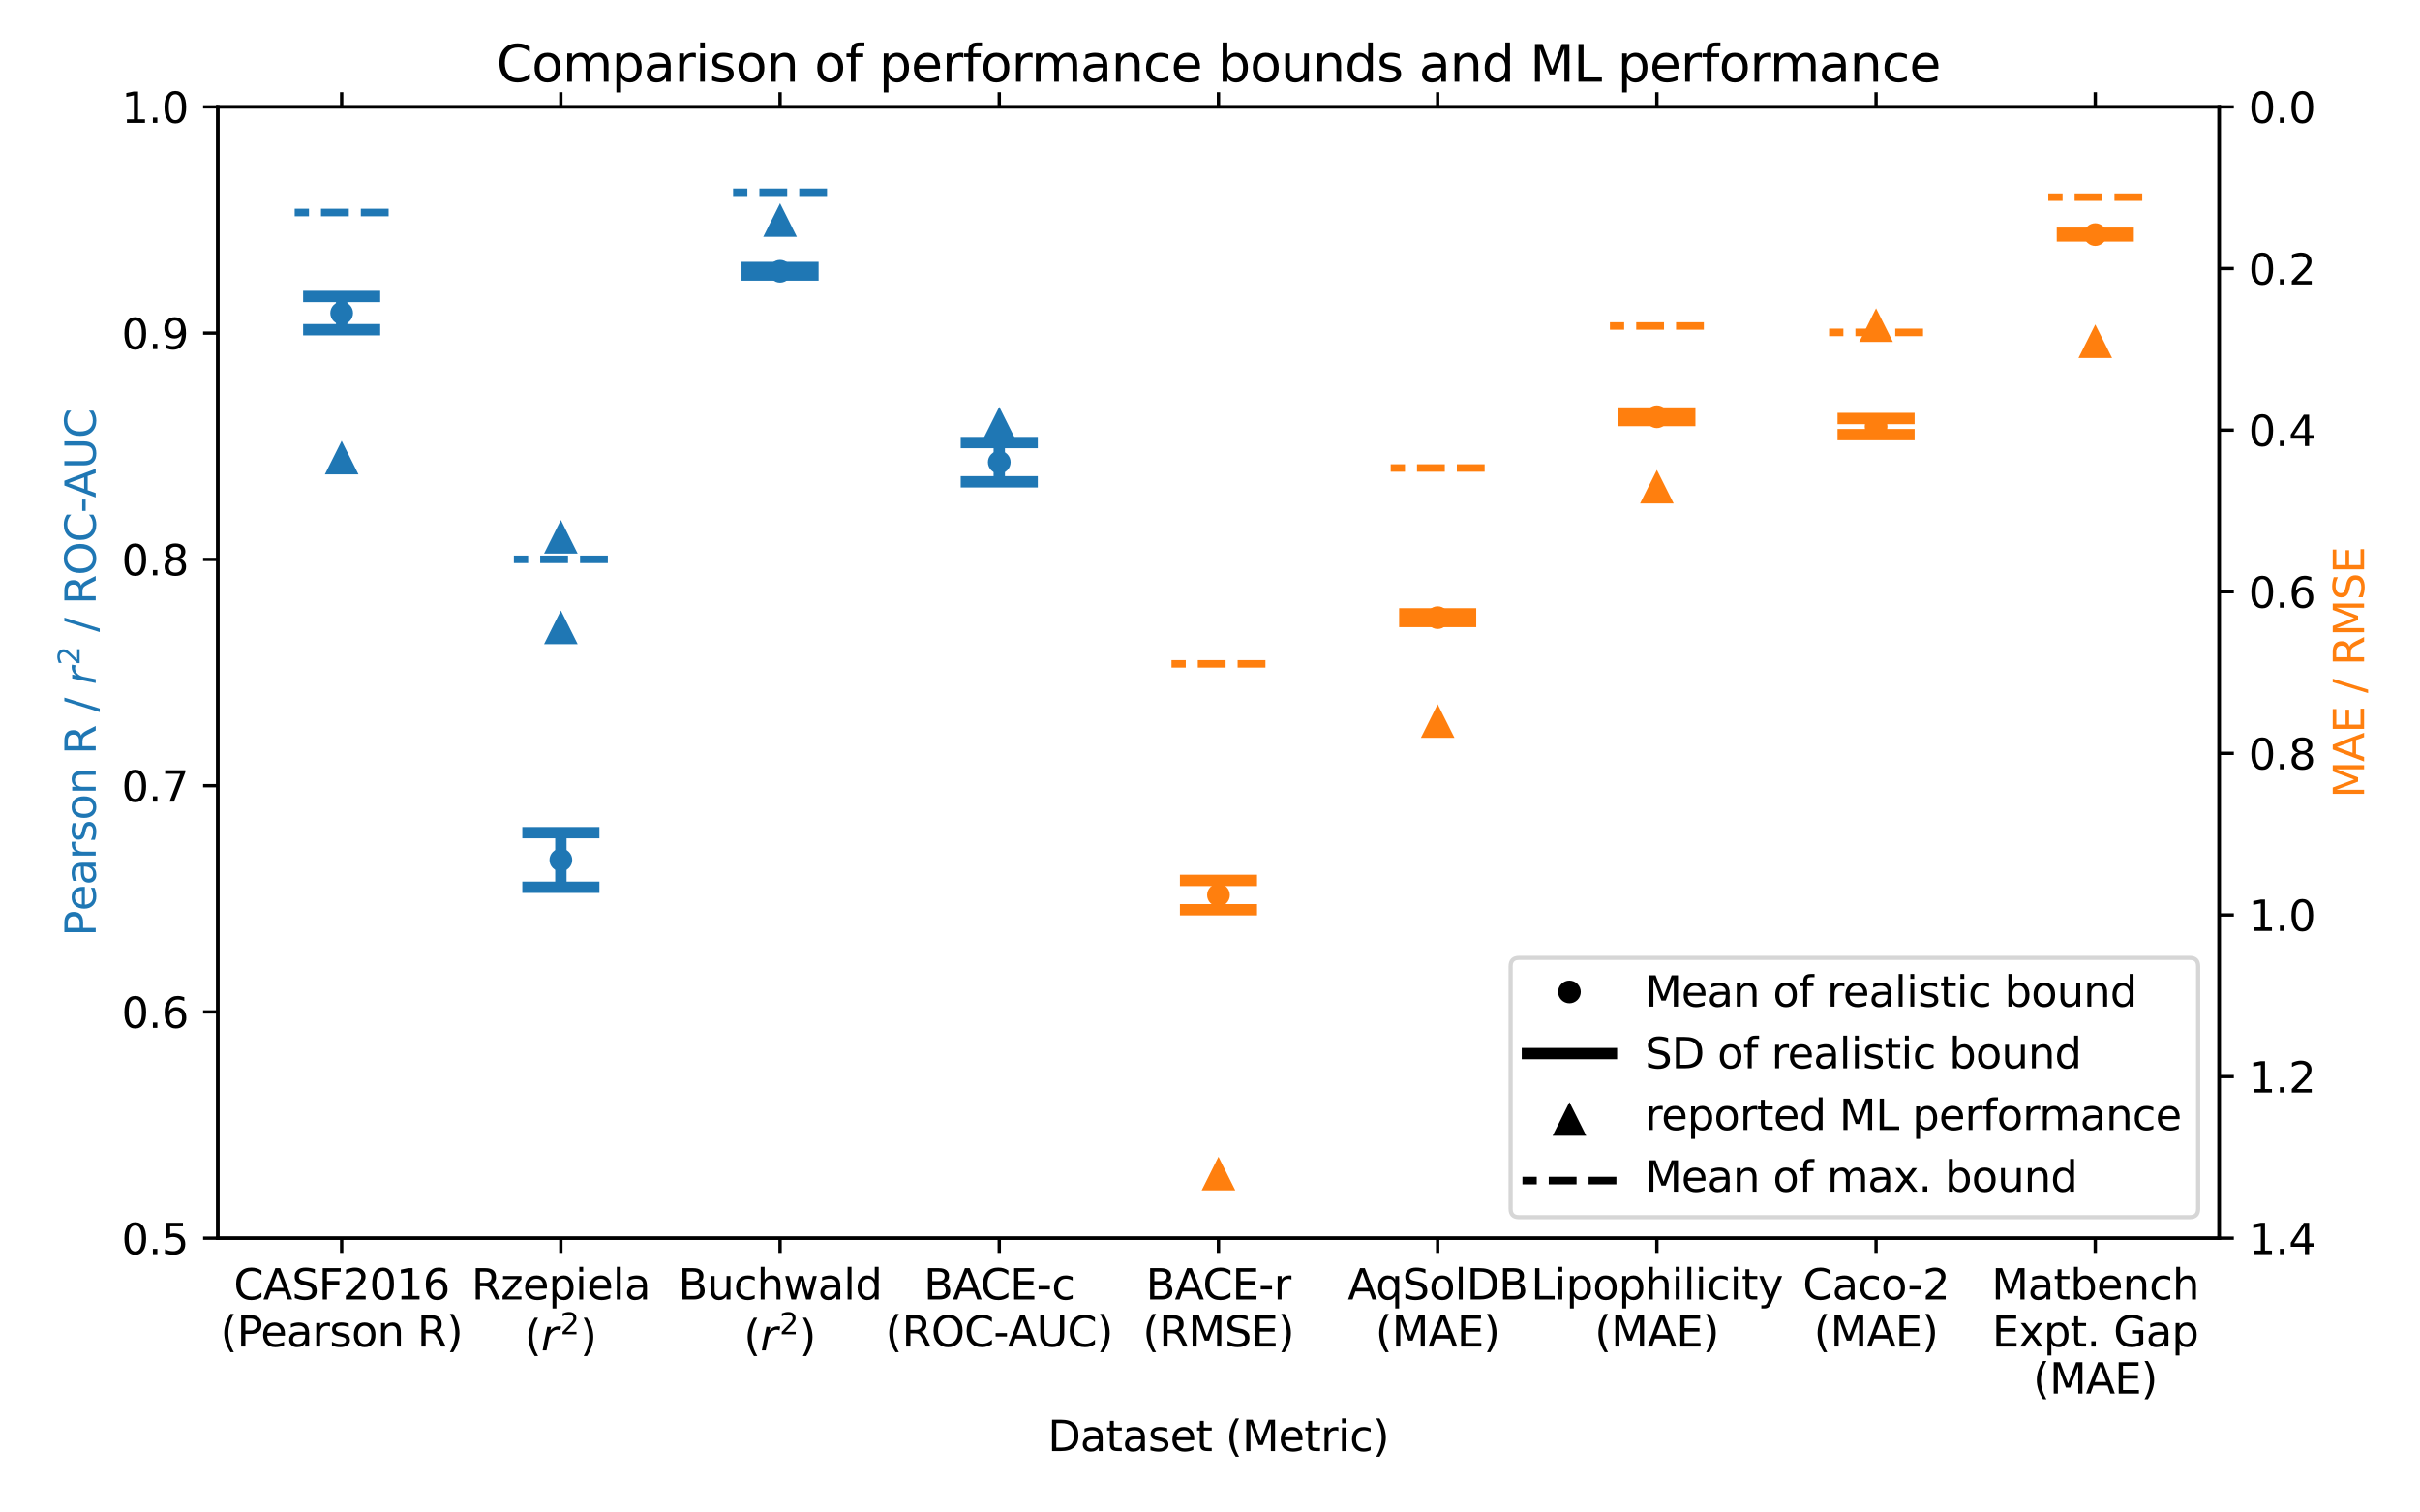 <?xml version="1.0" encoding="utf-8" standalone="no"?>
<!DOCTYPE svg PUBLIC "-//W3C//DTD SVG 1.1//EN"
  "http://www.w3.org/Graphics/SVG/1.1/DTD/svg11.dtd">
<svg xmlns:xlink="http://www.w3.org/1999/xlink" width="576pt" height="360pt" viewBox="0 0 576 360" xmlns="http://www.w3.org/2000/svg" version="1.1">
 <defs>
  <style type="text/css">*{stroke-linejoin: round; stroke-linecap: butt}</style>
 </defs>
 <g id="figure_1">
  <g id="patch_1">
   <path d="M 0 360 
L 576 360 
L 576 0 
L 0 0 
z
" style="fill: #ffffff"/>
  </g>
  <g id="axes_1">
   <g id="patch_2">
    <path d="M 51.842 294.712 
L 528.19 294.712 
L 528.19 25.44 
L 51.842 25.44 
z
" style="fill: #ffffff"/>
   </g>
   <g id="PathCollection_1">
    <path d="M 92.501 50.572 
L 70.14 50.572 
" clip-path="url(#pd399756b80)" style="fill: #1f77b4; stroke-dasharray: 6.619,2.862; stroke-dashoffset: 0; stroke: #1f77b4; stroke-width: 1.789"/>
    <path d="M 144.675 133.132 
L 122.314 133.132 
" clip-path="url(#pd399756b80)" style="fill: #1f77b4; stroke-dasharray: 6.619,2.862; stroke-dashoffset: 0; stroke: #1f77b4; stroke-width: 1.789"/>
    <path d="M 196.848 45.755 
L 174.488 45.755 
" clip-path="url(#pd399756b80)" style="fill: #1f77b4; stroke-dasharray: 6.619,2.862; stroke-dashoffset: 0; stroke: #1f77b4; stroke-width: 1.789"/>
   </g>
   <g id="matplotlib.axis_1">
    <g id="xtick_1">
     <g id="line2d_1">
      <defs>
       <path id="m6d976274d1" d="M 0 0 
L 0 3.5 
" style="stroke: #000000; stroke-width: 0.8"/>
      </defs>
      <g>
       <use xlink:href="#m6d976274d1" x="81.32" y="294.712" style="stroke: #000000; stroke-width: 0.8"/>
      </g>
     </g>
     <g id="line2d_2">
      <defs>
       <path id="mb29f0cd662" d="M 0 0 
L 0 -3.5 
" style="stroke: #000000; stroke-width: 0.8"/>
      </defs>
      <g>
       <use xlink:href="#mb29f0cd662" x="81.32" y="25.44" style="stroke: #000000; stroke-width: 0.8"/>
      </g>
     </g>
     <g id="text_1">
      <!-- CASF2016 -->
      <g transform="translate(55.634 309.31) scale(0.1 -0.1)">
       <defs>
        <path id="DejaVuSans-43" d="M 4122 4306 
L 4122 3641 
Q 3803 3938 3442 4084 
Q 3081 4231 2675 4231 
Q 1875 4231 1450 3742 
Q 1025 3253 1025 2328 
Q 1025 1406 1450 917 
Q 1875 428 2675 428 
Q 3081 428 3442 575 
Q 3803 722 4122 1019 
L 4122 359 
Q 3791 134 3420 21 
Q 3050 -91 2638 -91 
Q 1578 -91 968 557 
Q 359 1206 359 2328 
Q 359 3453 968 4101 
Q 1578 4750 2638 4750 
Q 3056 4750 3426 4639 
Q 3797 4528 4122 4306 
z
" transform="scale(0.016)"/>
        <path id="DejaVuSans-41" d="M 2188 4044 
L 1331 1722 
L 3047 1722 
L 2188 4044 
z
M 1831 4666 
L 2547 4666 
L 4325 0 
L 3669 0 
L 3244 1197 
L 1141 1197 
L 716 0 
L 50 0 
L 1831 4666 
z
" transform="scale(0.016)"/>
        <path id="DejaVuSans-53" d="M 3425 4513 
L 3425 3897 
Q 3066 4069 2747 4153 
Q 2428 4238 2131 4238 
Q 1616 4238 1336 4038 
Q 1056 3838 1056 3469 
Q 1056 3159 1242 3001 
Q 1428 2844 1947 2747 
L 2328 2669 
Q 3034 2534 3370 2195 
Q 3706 1856 3706 1288 
Q 3706 609 3251 259 
Q 2797 -91 1919 -91 
Q 1588 -91 1214 -16 
Q 841 59 441 206 
L 441 856 
Q 825 641 1194 531 
Q 1563 422 1919 422 
Q 2459 422 2753 634 
Q 3047 847 3047 1241 
Q 3047 1584 2836 1778 
Q 2625 1972 2144 2069 
L 1759 2144 
Q 1053 2284 737 2584 
Q 422 2884 422 3419 
Q 422 4038 858 4394 
Q 1294 4750 2059 4750 
Q 2388 4750 2728 4690 
Q 3069 4631 3425 4513 
z
" transform="scale(0.016)"/>
        <path id="DejaVuSans-46" d="M 628 4666 
L 3309 4666 
L 3309 4134 
L 1259 4134 
L 1259 2759 
L 3109 2759 
L 3109 2228 
L 1259 2228 
L 1259 0 
L 628 0 
L 628 4666 
z
" transform="scale(0.016)"/>
        <path id="DejaVuSans-32" d="M 1228 531 
L 3431 531 
L 3431 0 
L 469 0 
L 469 531 
Q 828 903 1448 1529 
Q 2069 2156 2228 2338 
Q 2531 2678 2651 2914 
Q 2772 3150 2772 3378 
Q 2772 3750 2511 3984 
Q 2250 4219 1831 4219 
Q 1534 4219 1204 4116 
Q 875 4013 500 3803 
L 500 4441 
Q 881 4594 1212 4672 
Q 1544 4750 1819 4750 
Q 2544 4750 2975 4387 
Q 3406 4025 3406 3419 
Q 3406 3131 3298 2873 
Q 3191 2616 2906 2266 
Q 2828 2175 2409 1742 
Q 1991 1309 1228 531 
z
" transform="scale(0.016)"/>
        <path id="DejaVuSans-30" d="M 2034 4250 
Q 1547 4250 1301 3770 
Q 1056 3291 1056 2328 
Q 1056 1369 1301 889 
Q 1547 409 2034 409 
Q 2525 409 2770 889 
Q 3016 1369 3016 2328 
Q 3016 3291 2770 3770 
Q 2525 4250 2034 4250 
z
M 2034 4750 
Q 2819 4750 3233 4129 
Q 3647 3509 3647 2328 
Q 3647 1150 3233 529 
Q 2819 -91 2034 -91 
Q 1250 -91 836 529 
Q 422 1150 422 2328 
Q 422 3509 836 4129 
Q 1250 4750 2034 4750 
z
" transform="scale(0.016)"/>
        <path id="DejaVuSans-31" d="M 794 531 
L 1825 531 
L 1825 4091 
L 703 3866 
L 703 4441 
L 1819 4666 
L 2450 4666 
L 2450 531 
L 3481 531 
L 3481 0 
L 794 0 
L 794 531 
z
" transform="scale(0.016)"/>
        <path id="DejaVuSans-36" d="M 2113 2584 
Q 1688 2584 1439 2293 
Q 1191 2003 1191 1497 
Q 1191 994 1439 701 
Q 1688 409 2113 409 
Q 2538 409 2786 701 
Q 3034 994 3034 1497 
Q 3034 2003 2786 2293 
Q 2538 2584 2113 2584 
z
M 3366 4563 
L 3366 3988 
Q 3128 4100 2886 4159 
Q 2644 4219 2406 4219 
Q 1781 4219 1451 3797 
Q 1122 3375 1075 2522 
Q 1259 2794 1537 2939 
Q 1816 3084 2150 3084 
Q 2853 3084 3261 2657 
Q 3669 2231 3669 1497 
Q 3669 778 3244 343 
Q 2819 -91 2113 -91 
Q 1303 -91 875 529 
Q 447 1150 447 2328 
Q 447 3434 972 4092 
Q 1497 4750 2381 4750 
Q 2619 4750 2861 4703 
Q 3103 4656 3366 4563 
z
" transform="scale(0.016)"/>
       </defs>
       <use xlink:href="#DejaVuSans-43"/>
       <use xlink:href="#DejaVuSans-41" x="69.824"/>
       <use xlink:href="#DejaVuSans-53" x="138.232"/>
       <use xlink:href="#DejaVuSans-46" x="201.709"/>
       <use xlink:href="#DejaVuSans-32" x="259.229"/>
       <use xlink:href="#DejaVuSans-30" x="322.852"/>
       <use xlink:href="#DejaVuSans-31" x="386.475"/>
       <use xlink:href="#DejaVuSans-36" x="450.098"/>
      </g>
      <!-- (Pearson R) -->
      <g transform="translate(52.493 320.508) scale(0.1 -0.1)">
       <defs>
        <path id="DejaVuSans-28" d="M 1984 4856 
Q 1566 4138 1362 3434 
Q 1159 2731 1159 2009 
Q 1159 1288 1364 580 
Q 1569 -128 1984 -844 
L 1484 -844 
Q 1016 -109 783 600 
Q 550 1309 550 2009 
Q 550 2706 781 3412 
Q 1013 4119 1484 4856 
L 1984 4856 
z
" transform="scale(0.016)"/>
        <path id="DejaVuSans-50" d="M 1259 4147 
L 1259 2394 
L 2053 2394 
Q 2494 2394 2734 2622 
Q 2975 2850 2975 3272 
Q 2975 3691 2734 3919 
Q 2494 4147 2053 4147 
L 1259 4147 
z
M 628 4666 
L 2053 4666 
Q 2838 4666 3239 4311 
Q 3641 3956 3641 3272 
Q 3641 2581 3239 2228 
Q 2838 1875 2053 1875 
L 1259 1875 
L 1259 0 
L 628 0 
L 628 4666 
z
" transform="scale(0.016)"/>
        <path id="DejaVuSans-65" d="M 3597 1894 
L 3597 1613 
L 953 1613 
Q 991 1019 1311 708 
Q 1631 397 2203 397 
Q 2534 397 2845 478 
Q 3156 559 3463 722 
L 3463 178 
Q 3153 47 2828 -22 
Q 2503 -91 2169 -91 
Q 1331 -91 842 396 
Q 353 884 353 1716 
Q 353 2575 817 3079 
Q 1281 3584 2069 3584 
Q 2775 3584 3186 3129 
Q 3597 2675 3597 1894 
z
M 3022 2063 
Q 3016 2534 2758 2815 
Q 2500 3097 2075 3097 
Q 1594 3097 1305 2825 
Q 1016 2553 972 2059 
L 3022 2063 
z
" transform="scale(0.016)"/>
        <path id="DejaVuSans-61" d="M 2194 1759 
Q 1497 1759 1228 1600 
Q 959 1441 959 1056 
Q 959 750 1161 570 
Q 1363 391 1709 391 
Q 2188 391 2477 730 
Q 2766 1069 2766 1631 
L 2766 1759 
L 2194 1759 
z
M 3341 1997 
L 3341 0 
L 2766 0 
L 2766 531 
Q 2569 213 2275 61 
Q 1981 -91 1556 -91 
Q 1019 -91 701 211 
Q 384 513 384 1019 
Q 384 1609 779 1909 
Q 1175 2209 1959 2209 
L 2766 2209 
L 2766 2266 
Q 2766 2663 2505 2880 
Q 2244 3097 1772 3097 
Q 1472 3097 1187 3025 
Q 903 2953 641 2809 
L 641 3341 
Q 956 3463 1253 3523 
Q 1550 3584 1831 3584 
Q 2591 3584 2966 3190 
Q 3341 2797 3341 1997 
z
" transform="scale(0.016)"/>
        <path id="DejaVuSans-72" d="M 2631 2963 
Q 2534 3019 2420 3045 
Q 2306 3072 2169 3072 
Q 1681 3072 1420 2755 
Q 1159 2438 1159 1844 
L 1159 0 
L 581 0 
L 581 3500 
L 1159 3500 
L 1159 2956 
Q 1341 3275 1631 3429 
Q 1922 3584 2338 3584 
Q 2397 3584 2469 3576 
Q 2541 3569 2628 3553 
L 2631 2963 
z
" transform="scale(0.016)"/>
        <path id="DejaVuSans-73" d="M 2834 3397 
L 2834 2853 
Q 2591 2978 2328 3040 
Q 2066 3103 1784 3103 
Q 1356 3103 1142 2972 
Q 928 2841 928 2578 
Q 928 2378 1081 2264 
Q 1234 2150 1697 2047 
L 1894 2003 
Q 2506 1872 2764 1633 
Q 3022 1394 3022 966 
Q 3022 478 2636 193 
Q 2250 -91 1575 -91 
Q 1294 -91 989 -36 
Q 684 19 347 128 
L 347 722 
Q 666 556 975 473 
Q 1284 391 1588 391 
Q 1994 391 2212 530 
Q 2431 669 2431 922 
Q 2431 1156 2273 1281 
Q 2116 1406 1581 1522 
L 1381 1569 
Q 847 1681 609 1914 
Q 372 2147 372 2553 
Q 372 3047 722 3315 
Q 1072 3584 1716 3584 
Q 2034 3584 2315 3537 
Q 2597 3491 2834 3397 
z
" transform="scale(0.016)"/>
        <path id="DejaVuSans-6f" d="M 1959 3097 
Q 1497 3097 1228 2736 
Q 959 2375 959 1747 
Q 959 1119 1226 758 
Q 1494 397 1959 397 
Q 2419 397 2687 759 
Q 2956 1122 2956 1747 
Q 2956 2369 2687 2733 
Q 2419 3097 1959 3097 
z
M 1959 3584 
Q 2709 3584 3137 3096 
Q 3566 2609 3566 1747 
Q 3566 888 3137 398 
Q 2709 -91 1959 -91 
Q 1206 -91 779 398 
Q 353 888 353 1747 
Q 353 2609 779 3096 
Q 1206 3584 1959 3584 
z
" transform="scale(0.016)"/>
        <path id="DejaVuSans-6e" d="M 3513 2113 
L 3513 0 
L 2938 0 
L 2938 2094 
Q 2938 2591 2744 2837 
Q 2550 3084 2163 3084 
Q 1697 3084 1428 2787 
Q 1159 2491 1159 1978 
L 1159 0 
L 581 0 
L 581 3500 
L 1159 3500 
L 1159 2956 
Q 1366 3272 1645 3428 
Q 1925 3584 2291 3584 
Q 2894 3584 3203 3211 
Q 3513 2838 3513 2113 
z
" transform="scale(0.016)"/>
        <path id="DejaVuSans-20" transform="scale(0.016)"/>
        <path id="DejaVuSans-52" d="M 2841 2188 
Q 3044 2119 3236 1894 
Q 3428 1669 3622 1275 
L 4263 0 
L 3584 0 
L 2988 1197 
Q 2756 1666 2539 1819 
Q 2322 1972 1947 1972 
L 1259 1972 
L 1259 0 
L 628 0 
L 628 4666 
L 2053 4666 
Q 2853 4666 3247 4331 
Q 3641 3997 3641 3322 
Q 3641 2881 3436 2590 
Q 3231 2300 2841 2188 
z
M 1259 4147 
L 1259 2491 
L 2053 2491 
Q 2509 2491 2742 2702 
Q 2975 2913 2975 3322 
Q 2975 3731 2742 3939 
Q 2509 4147 2053 4147 
L 1259 4147 
z
" transform="scale(0.016)"/>
        <path id="DejaVuSans-29" d="M 513 4856 
L 1013 4856 
Q 1481 4119 1714 3412 
Q 1947 2706 1947 2009 
Q 1947 1309 1714 600 
Q 1481 -109 1013 -844 
L 513 -844 
Q 928 -128 1133 580 
Q 1338 1288 1338 2009 
Q 1338 2731 1133 3434 
Q 928 4138 513 4856 
z
" transform="scale(0.016)"/>
       </defs>
       <use xlink:href="#DejaVuSans-28"/>
       <use xlink:href="#DejaVuSans-50" x="39.014"/>
       <use xlink:href="#DejaVuSans-65" x="95.691"/>
       <use xlink:href="#DejaVuSans-61" x="157.215"/>
       <use xlink:href="#DejaVuSans-72" x="218.494"/>
       <use xlink:href="#DejaVuSans-73" x="259.607"/>
       <use xlink:href="#DejaVuSans-6f" x="311.707"/>
       <use xlink:href="#DejaVuSans-6e" x="372.889"/>
       <use xlink:href="#DejaVuSans-20" x="436.268"/>
       <use xlink:href="#DejaVuSans-52" x="468.055"/>
       <use xlink:href="#DejaVuSans-29" x="537.537"/>
      </g>
     </g>
    </g>
    <g id="xtick_2">
     <g id="line2d_3">
      <g>
       <use xlink:href="#m6d976274d1" x="133.494" y="294.712" style="stroke: #000000; stroke-width: 0.8"/>
      </g>
     </g>
     <g id="line2d_4">
      <g>
       <use xlink:href="#mb29f0cd662" x="133.494" y="25.44" style="stroke: #000000; stroke-width: 0.8"/>
      </g>
     </g>
     <g id="text_2">
      <!-- Rzepiela -->
      <g transform="translate(112.226 309.31) scale(0.1 -0.1)">
       <defs>
        <path id="DejaVuSans-7a" d="M 353 3500 
L 3084 3500 
L 3084 2975 
L 922 459 
L 3084 459 
L 3084 0 
L 275 0 
L 275 525 
L 2438 3041 
L 353 3041 
L 353 3500 
z
" transform="scale(0.016)"/>
        <path id="DejaVuSans-70" d="M 1159 525 
L 1159 -1331 
L 581 -1331 
L 581 3500 
L 1159 3500 
L 1159 2969 
Q 1341 3281 1617 3432 
Q 1894 3584 2278 3584 
Q 2916 3584 3314 3078 
Q 3713 2572 3713 1747 
Q 3713 922 3314 415 
Q 2916 -91 2278 -91 
Q 1894 -91 1617 61 
Q 1341 213 1159 525 
z
M 3116 1747 
Q 3116 2381 2855 2742 
Q 2594 3103 2138 3103 
Q 1681 3103 1420 2742 
Q 1159 2381 1159 1747 
Q 1159 1113 1420 752 
Q 1681 391 2138 391 
Q 2594 391 2855 752 
Q 3116 1113 3116 1747 
z
" transform="scale(0.016)"/>
        <path id="DejaVuSans-69" d="M 603 3500 
L 1178 3500 
L 1178 0 
L 603 0 
L 603 3500 
z
M 603 4863 
L 1178 4863 
L 1178 4134 
L 603 4134 
L 603 4863 
z
" transform="scale(0.016)"/>
        <path id="DejaVuSans-6c" d="M 603 4863 
L 1178 4863 
L 1178 0 
L 603 0 
L 603 4863 
z
" transform="scale(0.016)"/>
       </defs>
       <use xlink:href="#DejaVuSans-52"/>
       <use xlink:href="#DejaVuSans-7a" x="69.482"/>
       <use xlink:href="#DejaVuSans-65" x="121.973"/>
       <use xlink:href="#DejaVuSans-70" x="183.496"/>
       <use xlink:href="#DejaVuSans-69" x="246.973"/>
       <use xlink:href="#DejaVuSans-65" x="274.756"/>
       <use xlink:href="#DejaVuSans-6c" x="336.279"/>
       <use xlink:href="#DejaVuSans-61" x="364.062"/>
      </g>
      <!-- ($r^2$) -->
      <g transform="translate(124.894 321.495) scale(0.1 -0.1)">
       <defs>
        <path id="DejaVuSans-Oblique-72" d="M 2853 2969 
Q 2766 3016 2653 3041 
Q 2541 3066 2413 3066 
Q 1953 3066 1609 2717 
Q 1266 2369 1153 1784 
L 800 0 
L 225 0 
L 909 3500 
L 1484 3500 
L 1375 2956 
Q 1603 3259 1920 3421 
Q 2238 3584 2597 3584 
Q 2691 3584 2781 3573 
Q 2872 3563 2963 3538 
L 2853 2969 
z
" transform="scale(0.016)"/>
       </defs>
       <use xlink:href="#DejaVuSans-28" transform="translate(0 0.766)"/>
       <use xlink:href="#DejaVuSans-Oblique-72" transform="translate(39.014 0.766)"/>
       <use xlink:href="#DejaVuSans-32" transform="translate(84.777 39.047) scale(0.7)"/>
       <use xlink:href="#DejaVuSans-29" transform="translate(132.047 0.766)"/>
      </g>
     </g>
    </g>
    <g id="xtick_3">
     <g id="line2d_5">
      <g>
       <use xlink:href="#m6d976274d1" x="185.668" y="294.712" style="stroke: #000000; stroke-width: 0.8"/>
      </g>
     </g>
     <g id="line2d_6">
      <g>
       <use xlink:href="#mb29f0cd662" x="185.668" y="25.44" style="stroke: #000000; stroke-width: 0.8"/>
      </g>
     </g>
     <g id="text_3">
      <!-- Buchwald -->
      <g transform="translate(161.435 309.31) scale(0.1 -0.1)">
       <defs>
        <path id="DejaVuSans-42" d="M 1259 2228 
L 1259 519 
L 2272 519 
Q 2781 519 3026 730 
Q 3272 941 3272 1375 
Q 3272 1813 3026 2020 
Q 2781 2228 2272 2228 
L 1259 2228 
z
M 1259 4147 
L 1259 2741 
L 2194 2741 
Q 2656 2741 2882 2914 
Q 3109 3088 3109 3444 
Q 3109 3797 2882 3972 
Q 2656 4147 2194 4147 
L 1259 4147 
z
M 628 4666 
L 2241 4666 
Q 2963 4666 3353 4366 
Q 3744 4066 3744 3513 
Q 3744 3084 3544 2831 
Q 3344 2578 2956 2516 
Q 3422 2416 3680 2098 
Q 3938 1781 3938 1306 
Q 3938 681 3513 340 
Q 3088 0 2303 0 
L 628 0 
L 628 4666 
z
" transform="scale(0.016)"/>
        <path id="DejaVuSans-75" d="M 544 1381 
L 544 3500 
L 1119 3500 
L 1119 1403 
Q 1119 906 1312 657 
Q 1506 409 1894 409 
Q 2359 409 2629 706 
Q 2900 1003 2900 1516 
L 2900 3500 
L 3475 3500 
L 3475 0 
L 2900 0 
L 2900 538 
Q 2691 219 2414 64 
Q 2138 -91 1772 -91 
Q 1169 -91 856 284 
Q 544 659 544 1381 
z
M 1991 3584 
L 1991 3584 
z
" transform="scale(0.016)"/>
        <path id="DejaVuSans-63" d="M 3122 3366 
L 3122 2828 
Q 2878 2963 2633 3030 
Q 2388 3097 2138 3097 
Q 1578 3097 1268 2742 
Q 959 2388 959 1747 
Q 959 1106 1268 751 
Q 1578 397 2138 397 
Q 2388 397 2633 464 
Q 2878 531 3122 666 
L 3122 134 
Q 2881 22 2623 -34 
Q 2366 -91 2075 -91 
Q 1284 -91 818 406 
Q 353 903 353 1747 
Q 353 2603 823 3093 
Q 1294 3584 2113 3584 
Q 2378 3584 2631 3529 
Q 2884 3475 3122 3366 
z
" transform="scale(0.016)"/>
        <path id="DejaVuSans-68" d="M 3513 2113 
L 3513 0 
L 2938 0 
L 2938 2094 
Q 2938 2591 2744 2837 
Q 2550 3084 2163 3084 
Q 1697 3084 1428 2787 
Q 1159 2491 1159 1978 
L 1159 0 
L 581 0 
L 581 4863 
L 1159 4863 
L 1159 2956 
Q 1366 3272 1645 3428 
Q 1925 3584 2291 3584 
Q 2894 3584 3203 3211 
Q 3513 2838 3513 2113 
z
" transform="scale(0.016)"/>
        <path id="DejaVuSans-77" d="M 269 3500 
L 844 3500 
L 1563 769 
L 2278 3500 
L 2956 3500 
L 3675 769 
L 4391 3500 
L 4966 3500 
L 4050 0 
L 3372 0 
L 2619 2869 
L 1863 0 
L 1184 0 
L 269 3500 
z
" transform="scale(0.016)"/>
        <path id="DejaVuSans-64" d="M 2906 2969 
L 2906 4863 
L 3481 4863 
L 3481 0 
L 2906 0 
L 2906 525 
Q 2725 213 2448 61 
Q 2172 -91 1784 -91 
Q 1150 -91 751 415 
Q 353 922 353 1747 
Q 353 2572 751 3078 
Q 1150 3584 1784 3584 
Q 2172 3584 2448 3432 
Q 2725 3281 2906 2969 
z
M 947 1747 
Q 947 1113 1208 752 
Q 1469 391 1925 391 
Q 2381 391 2643 752 
Q 2906 1113 2906 1747 
Q 2906 2381 2643 2742 
Q 2381 3103 1925 3103 
Q 1469 3103 1208 2742 
Q 947 2381 947 1747 
z
" transform="scale(0.016)"/>
       </defs>
       <use xlink:href="#DejaVuSans-42"/>
       <use xlink:href="#DejaVuSans-75" x="68.604"/>
       <use xlink:href="#DejaVuSans-63" x="131.982"/>
       <use xlink:href="#DejaVuSans-68" x="186.963"/>
       <use xlink:href="#DejaVuSans-77" x="250.342"/>
       <use xlink:href="#DejaVuSans-61" x="332.129"/>
       <use xlink:href="#DejaVuSans-6c" x="393.408"/>
       <use xlink:href="#DejaVuSans-64" x="421.191"/>
      </g>
      <!-- ($r^2$) -->
      <g transform="translate(177.068 321.495) scale(0.1 -0.1)">
       <use xlink:href="#DejaVuSans-28" transform="translate(0 0.766)"/>
       <use xlink:href="#DejaVuSans-Oblique-72" transform="translate(39.014 0.766)"/>
       <use xlink:href="#DejaVuSans-32" transform="translate(84.777 39.047) scale(0.7)"/>
       <use xlink:href="#DejaVuSans-29" transform="translate(132.047 0.766)"/>
      </g>
     </g>
    </g>
    <g id="xtick_4">
     <g id="line2d_7">
      <g>
       <use xlink:href="#m6d976274d1" x="237.842" y="294.712" style="stroke: #000000; stroke-width: 0.8"/>
      </g>
     </g>
     <g id="line2d_8">
      <g>
       <use xlink:href="#mb29f0cd662" x="237.842" y="25.44" style="stroke: #000000; stroke-width: 0.8"/>
      </g>
     </g>
     <g id="text_4">
      <!-- BACE-c -->
      <g transform="translate(219.875 309.31) scale(0.1 -0.1)">
       <defs>
        <path id="DejaVuSans-45" d="M 628 4666 
L 3578 4666 
L 3578 4134 
L 1259 4134 
L 1259 2753 
L 3481 2753 
L 3481 2222 
L 1259 2222 
L 1259 531 
L 3634 531 
L 3634 0 
L 628 0 
L 628 4666 
z
" transform="scale(0.016)"/>
        <path id="DejaVuSans-2d" d="M 313 2009 
L 1997 2009 
L 1997 1497 
L 313 1497 
L 313 2009 
z
" transform="scale(0.016)"/>
       </defs>
       <use xlink:href="#DejaVuSans-42"/>
       <use xlink:href="#DejaVuSans-41" x="68.604"/>
       <use xlink:href="#DejaVuSans-43" x="135.262"/>
       <use xlink:href="#DejaVuSans-45" x="205.086"/>
       <use xlink:href="#DejaVuSans-2d" x="268.27"/>
       <use xlink:href="#DejaVuSans-63" x="304.354"/>
      </g>
      <!-- (ROC-AUC) -->
      <g transform="translate(210.776 320.508) scale(0.1 -0.1)">
       <defs>
        <path id="DejaVuSans-4f" d="M 2522 4238 
Q 1834 4238 1429 3725 
Q 1025 3213 1025 2328 
Q 1025 1447 1429 934 
Q 1834 422 2522 422 
Q 3209 422 3611 934 
Q 4013 1447 4013 2328 
Q 4013 3213 3611 3725 
Q 3209 4238 2522 4238 
z
M 2522 4750 
Q 3503 4750 4090 4092 
Q 4678 3434 4678 2328 
Q 4678 1225 4090 567 
Q 3503 -91 2522 -91 
Q 1538 -91 948 565 
Q 359 1222 359 2328 
Q 359 3434 948 4092 
Q 1538 4750 2522 4750 
z
" transform="scale(0.016)"/>
        <path id="DejaVuSans-55" d="M 556 4666 
L 1191 4666 
L 1191 1831 
Q 1191 1081 1462 751 
Q 1734 422 2344 422 
Q 2950 422 3222 751 
Q 3494 1081 3494 1831 
L 3494 4666 
L 4128 4666 
L 4128 1753 
Q 4128 841 3676 375 
Q 3225 -91 2344 -91 
Q 1459 -91 1007 375 
Q 556 841 556 1753 
L 556 4666 
z
" transform="scale(0.016)"/>
       </defs>
       <use xlink:href="#DejaVuSans-28"/>
       <use xlink:href="#DejaVuSans-52" x="39.014"/>
       <use xlink:href="#DejaVuSans-4f" x="108.496"/>
       <use xlink:href="#DejaVuSans-43" x="187.207"/>
       <use xlink:href="#DejaVuSans-2d" x="257.031"/>
       <use xlink:href="#DejaVuSans-41" x="290.865"/>
       <use xlink:href="#DejaVuSans-55" x="359.273"/>
       <use xlink:href="#DejaVuSans-43" x="432.467"/>
       <use xlink:href="#DejaVuSans-29" x="502.291"/>
      </g>
     </g>
    </g>
    <g id="xtick_5">
     <g id="line2d_9">
      <g>
       <use xlink:href="#m6d976274d1" x="290.016" y="294.712" style="stroke: #000000; stroke-width: 0.8"/>
      </g>
     </g>
     <g id="line2d_10">
      <g>
       <use xlink:href="#mb29f0cd662" x="290.016" y="25.44" style="stroke: #000000; stroke-width: 0.8"/>
      </g>
     </g>
     <g id="text_5">
      <!-- BACE-r -->
      <g transform="translate(272.743 309.31) scale(0.1 -0.1)">
       <use xlink:href="#DejaVuSans-42"/>
       <use xlink:href="#DejaVuSans-41" x="68.604"/>
       <use xlink:href="#DejaVuSans-43" x="135.262"/>
       <use xlink:href="#DejaVuSans-45" x="205.086"/>
       <use xlink:href="#DejaVuSans-2d" x="268.27"/>
       <use xlink:href="#DejaVuSans-72" x="304.354"/>
      </g>
      <!-- (RMSE) -->
      <g transform="translate(271.993 320.508) scale(0.1 -0.1)">
       <defs>
        <path id="DejaVuSans-4d" d="M 628 4666 
L 1569 4666 
L 2759 1491 
L 3956 4666 
L 4897 4666 
L 4897 0 
L 4281 0 
L 4281 4097 
L 3078 897 
L 2444 897 
L 1241 4097 
L 1241 0 
L 628 0 
L 628 4666 
z
" transform="scale(0.016)"/>
       </defs>
       <use xlink:href="#DejaVuSans-28"/>
       <use xlink:href="#DejaVuSans-52" x="39.014"/>
       <use xlink:href="#DejaVuSans-4d" x="108.496"/>
       <use xlink:href="#DejaVuSans-53" x="194.775"/>
       <use xlink:href="#DejaVuSans-45" x="258.252"/>
       <use xlink:href="#DejaVuSans-29" x="321.436"/>
      </g>
     </g>
    </g>
    <g id="xtick_6">
     <g id="line2d_11">
      <g>
       <use xlink:href="#m6d976274d1" x="342.19" y="294.712" style="stroke: #000000; stroke-width: 0.8"/>
      </g>
     </g>
     <g id="line2d_12">
      <g>
       <use xlink:href="#mb29f0cd662" x="342.19" y="25.44" style="stroke: #000000; stroke-width: 0.8"/>
      </g>
     </g>
     <g id="text_6">
      <!-- AqSolDB -->
      <g transform="translate(320.78 309.31) scale(0.1 -0.1)">
       <defs>
        <path id="DejaVuSans-71" d="M 947 1747 
Q 947 1113 1208 752 
Q 1469 391 1925 391 
Q 2381 391 2643 752 
Q 2906 1113 2906 1747 
Q 2906 2381 2643 2742 
Q 2381 3103 1925 3103 
Q 1469 3103 1208 2742 
Q 947 2381 947 1747 
z
M 2906 525 
Q 2725 213 2448 61 
Q 2172 -91 1784 -91 
Q 1150 -91 751 415 
Q 353 922 353 1747 
Q 353 2572 751 3078 
Q 1150 3584 1784 3584 
Q 2172 3584 2448 3432 
Q 2725 3281 2906 2969 
L 2906 3500 
L 3481 3500 
L 3481 -1331 
L 2906 -1331 
L 2906 525 
z
" transform="scale(0.016)"/>
        <path id="DejaVuSans-44" d="M 1259 4147 
L 1259 519 
L 2022 519 
Q 2988 519 3436 956 
Q 3884 1394 3884 2338 
Q 3884 3275 3436 3711 
Q 2988 4147 2022 4147 
L 1259 4147 
z
M 628 4666 
L 1925 4666 
Q 3281 4666 3915 4102 
Q 4550 3538 4550 2338 
Q 4550 1131 3912 565 
Q 3275 0 1925 0 
L 628 0 
L 628 4666 
z
" transform="scale(0.016)"/>
       </defs>
       <use xlink:href="#DejaVuSans-41"/>
       <use xlink:href="#DejaVuSans-71" x="66.658"/>
       <use xlink:href="#DejaVuSans-53" x="130.135"/>
       <use xlink:href="#DejaVuSans-6f" x="193.611"/>
       <use xlink:href="#DejaVuSans-6c" x="254.793"/>
       <use xlink:href="#DejaVuSans-44" x="282.576"/>
       <use xlink:href="#DejaVuSans-42" x="359.578"/>
      </g>
      <!-- (MAE) -->
      <g transform="translate(327.395 320.508) scale(0.1 -0.1)">
       <use xlink:href="#DejaVuSans-28"/>
       <use xlink:href="#DejaVuSans-4d" x="39.014"/>
       <use xlink:href="#DejaVuSans-41" x="125.293"/>
       <use xlink:href="#DejaVuSans-45" x="193.701"/>
       <use xlink:href="#DejaVuSans-29" x="256.885"/>
      </g>
     </g>
    </g>
    <g id="xtick_7">
     <g id="line2d_13">
      <g>
       <use xlink:href="#m6d976274d1" x="394.364" y="294.712" style="stroke: #000000; stroke-width: 0.8"/>
      </g>
     </g>
     <g id="line2d_14">
      <g>
       <use xlink:href="#mb29f0cd662" x="394.364" y="25.44" style="stroke: #000000; stroke-width: 0.8"/>
      </g>
     </g>
     <g id="text_7">
      <!-- Lipophilicity -->
      <g transform="translate(364.387 309.31) scale(0.1 -0.1)">
       <defs>
        <path id="DejaVuSans-4c" d="M 628 4666 
L 1259 4666 
L 1259 531 
L 3531 531 
L 3531 0 
L 628 0 
L 628 4666 
z
" transform="scale(0.016)"/>
        <path id="DejaVuSans-74" d="M 1172 4494 
L 1172 3500 
L 2356 3500 
L 2356 3053 
L 1172 3053 
L 1172 1153 
Q 1172 725 1289 603 
Q 1406 481 1766 481 
L 2356 481 
L 2356 0 
L 1766 0 
Q 1100 0 847 248 
Q 594 497 594 1153 
L 594 3053 
L 172 3053 
L 172 3500 
L 594 3500 
L 594 4494 
L 1172 4494 
z
" transform="scale(0.016)"/>
        <path id="DejaVuSans-79" d="M 2059 -325 
Q 1816 -950 1584 -1140 
Q 1353 -1331 966 -1331 
L 506 -1331 
L 506 -850 
L 844 -850 
Q 1081 -850 1212 -737 
Q 1344 -625 1503 -206 
L 1606 56 
L 191 3500 
L 800 3500 
L 1894 763 
L 2988 3500 
L 3597 3500 
L 2059 -325 
z
" transform="scale(0.016)"/>
       </defs>
       <use xlink:href="#DejaVuSans-4c"/>
       <use xlink:href="#DejaVuSans-69" x="55.713"/>
       <use xlink:href="#DejaVuSans-70" x="83.496"/>
       <use xlink:href="#DejaVuSans-6f" x="146.973"/>
       <use xlink:href="#DejaVuSans-70" x="208.154"/>
       <use xlink:href="#DejaVuSans-68" x="271.631"/>
       <use xlink:href="#DejaVuSans-69" x="335.01"/>
       <use xlink:href="#DejaVuSans-6c" x="362.793"/>
       <use xlink:href="#DejaVuSans-69" x="390.576"/>
       <use xlink:href="#DejaVuSans-63" x="418.359"/>
       <use xlink:href="#DejaVuSans-69" x="473.34"/>
       <use xlink:href="#DejaVuSans-74" x="501.123"/>
       <use xlink:href="#DejaVuSans-79" x="540.332"/>
      </g>
      <!-- (MAE) -->
      <g transform="translate(379.569 320.508) scale(0.1 -0.1)">
       <use xlink:href="#DejaVuSans-28"/>
       <use xlink:href="#DejaVuSans-4d" x="39.014"/>
       <use xlink:href="#DejaVuSans-41" x="125.293"/>
       <use xlink:href="#DejaVuSans-45" x="193.701"/>
       <use xlink:href="#DejaVuSans-29" x="256.885"/>
      </g>
     </g>
    </g>
    <g id="xtick_8">
     <g id="line2d_15">
      <g>
       <use xlink:href="#m6d976274d1" x="446.538" y="294.712" style="stroke: #000000; stroke-width: 0.8"/>
      </g>
     </g>
     <g id="line2d_16">
      <g>
       <use xlink:href="#mb29f0cd662" x="446.538" y="25.44" style="stroke: #000000; stroke-width: 0.8"/>
      </g>
     </g>
     <g id="text_8">
      <!-- Caco-2 -->
      <g transform="translate(429.095 309.31) scale(0.1 -0.1)">
       <use xlink:href="#DejaVuSans-43"/>
       <use xlink:href="#DejaVuSans-61" x="69.824"/>
       <use xlink:href="#DejaVuSans-63" x="131.104"/>
       <use xlink:href="#DejaVuSans-6f" x="186.084"/>
       <use xlink:href="#DejaVuSans-2d" x="249.141"/>
       <use xlink:href="#DejaVuSans-32" x="285.225"/>
      </g>
      <!-- (MAE) -->
      <g transform="translate(431.742 320.508) scale(0.1 -0.1)">
       <use xlink:href="#DejaVuSans-28"/>
       <use xlink:href="#DejaVuSans-4d" x="39.014"/>
       <use xlink:href="#DejaVuSans-41" x="125.293"/>
       <use xlink:href="#DejaVuSans-45" x="193.701"/>
       <use xlink:href="#DejaVuSans-29" x="256.885"/>
      </g>
     </g>
    </g>
    <g id="xtick_9">
     <g id="line2d_17">
      <g>
       <use xlink:href="#m6d976274d1" x="498.712" y="294.712" style="stroke: #000000; stroke-width: 0.8"/>
      </g>
     </g>
     <g id="line2d_18">
      <g>
       <use xlink:href="#mb29f0cd662" x="498.712" y="25.44" style="stroke: #000000; stroke-width: 0.8"/>
      </g>
     </g>
     <g id="text_9">
      <!-- Matbench -->
      <g transform="translate(474.036 309.31) scale(0.1 -0.1)">
       <defs>
        <path id="DejaVuSans-62" d="M 3116 1747 
Q 3116 2381 2855 2742 
Q 2594 3103 2138 3103 
Q 1681 3103 1420 2742 
Q 1159 2381 1159 1747 
Q 1159 1113 1420 752 
Q 1681 391 2138 391 
Q 2594 391 2855 752 
Q 3116 1113 3116 1747 
z
M 1159 2969 
Q 1341 3281 1617 3432 
Q 1894 3584 2278 3584 
Q 2916 3584 3314 3078 
Q 3713 2572 3713 1747 
Q 3713 922 3314 415 
Q 2916 -91 2278 -91 
Q 1894 -91 1617 61 
Q 1341 213 1159 525 
L 1159 0 
L 581 0 
L 581 4863 
L 1159 4863 
L 1159 2969 
z
" transform="scale(0.016)"/>
       </defs>
       <use xlink:href="#DejaVuSans-4d"/>
       <use xlink:href="#DejaVuSans-61" x="86.279"/>
       <use xlink:href="#DejaVuSans-74" x="147.559"/>
       <use xlink:href="#DejaVuSans-62" x="186.768"/>
       <use xlink:href="#DejaVuSans-65" x="250.244"/>
       <use xlink:href="#DejaVuSans-6e" x="311.768"/>
       <use xlink:href="#DejaVuSans-63" x="375.146"/>
       <use xlink:href="#DejaVuSans-68" x="430.127"/>
      </g>
      <!-- Expt. Gap -->
      <g transform="translate(474.168 320.508) scale(0.1 -0.1)">
       <defs>
        <path id="DejaVuSans-78" d="M 3513 3500 
L 2247 1797 
L 3578 0 
L 2900 0 
L 1881 1375 
L 863 0 
L 184 0 
L 1544 1831 
L 300 3500 
L 978 3500 
L 1906 2253 
L 2834 3500 
L 3513 3500 
z
" transform="scale(0.016)"/>
        <path id="DejaVuSans-2e" d="M 684 794 
L 1344 794 
L 1344 0 
L 684 0 
L 684 794 
z
" transform="scale(0.016)"/>
        <path id="DejaVuSans-47" d="M 3809 666 
L 3809 1919 
L 2778 1919 
L 2778 2438 
L 4434 2438 
L 4434 434 
Q 4069 175 3628 42 
Q 3188 -91 2688 -91 
Q 1594 -91 976 548 
Q 359 1188 359 2328 
Q 359 3472 976 4111 
Q 1594 4750 2688 4750 
Q 3144 4750 3555 4637 
Q 3966 4525 4313 4306 
L 4313 3634 
Q 3963 3931 3569 4081 
Q 3175 4231 2741 4231 
Q 1884 4231 1454 3753 
Q 1025 3275 1025 2328 
Q 1025 1384 1454 906 
Q 1884 428 2741 428 
Q 3075 428 3337 486 
Q 3600 544 3809 666 
z
" transform="scale(0.016)"/>
       </defs>
       <use xlink:href="#DejaVuSans-45"/>
       <use xlink:href="#DejaVuSans-78" x="63.184"/>
       <use xlink:href="#DejaVuSans-70" x="122.363"/>
       <use xlink:href="#DejaVuSans-74" x="185.84"/>
       <use xlink:href="#DejaVuSans-2e" x="225.049"/>
       <use xlink:href="#DejaVuSans-20" x="256.836"/>
       <use xlink:href="#DejaVuSans-47" x="288.623"/>
       <use xlink:href="#DejaVuSans-61" x="366.113"/>
       <use xlink:href="#DejaVuSans-70" x="427.393"/>
      </g>
      <!-- (MAE) -->
      <g transform="translate(483.916 331.706) scale(0.1 -0.1)">
       <use xlink:href="#DejaVuSans-28"/>
       <use xlink:href="#DejaVuSans-4d" x="39.014"/>
       <use xlink:href="#DejaVuSans-41" x="125.293"/>
       <use xlink:href="#DejaVuSans-45" x="193.701"/>
       <use xlink:href="#DejaVuSans-29" x="256.885"/>
      </g>
     </g>
    </g>
    <g id="text_10">
     <!-- Dataset (Metric) -->
     <g transform="translate(249.401 345.384) scale(0.1 -0.1)">
      <use xlink:href="#DejaVuSans-44"/>
      <use xlink:href="#DejaVuSans-61" x="77.002"/>
      <use xlink:href="#DejaVuSans-74" x="138.281"/>
      <use xlink:href="#DejaVuSans-61" x="177.49"/>
      <use xlink:href="#DejaVuSans-73" x="238.77"/>
      <use xlink:href="#DejaVuSans-65" x="290.869"/>
      <use xlink:href="#DejaVuSans-74" x="352.393"/>
      <use xlink:href="#DejaVuSans-20" x="391.602"/>
      <use xlink:href="#DejaVuSans-28" x="423.389"/>
      <use xlink:href="#DejaVuSans-4d" x="462.402"/>
      <use xlink:href="#DejaVuSans-65" x="548.682"/>
      <use xlink:href="#DejaVuSans-74" x="610.205"/>
      <use xlink:href="#DejaVuSans-72" x="649.414"/>
      <use xlink:href="#DejaVuSans-69" x="690.527"/>
      <use xlink:href="#DejaVuSans-63" x="718.311"/>
      <use xlink:href="#DejaVuSans-29" x="773.291"/>
     </g>
    </g>
   </g>
   <g id="matplotlib.axis_2">
    <g id="ytick_1">
     <g id="line2d_19">
      <defs>
       <path id="me640b3b226" d="M 0 0 
L -3.5 0 
" style="stroke: #000000; stroke-width: 0.8"/>
      </defs>
      <g>
       <use xlink:href="#me640b3b226" x="51.842" y="294.712" style="stroke: #000000; stroke-width: 0.8"/>
      </g>
     </g>
     <g id="text_11">
      <!-- 0.5 -->
      <g transform="translate(28.939 298.511) scale(0.1 -0.1)">
       <defs>
        <path id="DejaVuSans-35" d="M 691 4666 
L 3169 4666 
L 3169 4134 
L 1269 4134 
L 1269 2991 
Q 1406 3038 1543 3061 
Q 1681 3084 1819 3084 
Q 2600 3084 3056 2656 
Q 3513 2228 3513 1497 
Q 3513 744 3044 326 
Q 2575 -91 1722 -91 
Q 1428 -91 1123 -41 
Q 819 9 494 109 
L 494 744 
Q 775 591 1075 516 
Q 1375 441 1709 441 
Q 2250 441 2565 725 
Q 2881 1009 2881 1497 
Q 2881 1984 2565 2268 
Q 2250 2553 1709 2553 
Q 1456 2553 1204 2497 
Q 953 2441 691 2322 
L 691 4666 
z
" transform="scale(0.016)"/>
       </defs>
       <use xlink:href="#DejaVuSans-30"/>
       <use xlink:href="#DejaVuSans-2e" x="63.623"/>
       <use xlink:href="#DejaVuSans-35" x="95.41"/>
      </g>
     </g>
    </g>
    <g id="ytick_2">
     <g id="line2d_20">
      <g>
       <use xlink:href="#me640b3b226" x="51.842" y="240.858" style="stroke: #000000; stroke-width: 0.8"/>
      </g>
     </g>
     <g id="text_12">
      <!-- 0.6 -->
      <g transform="translate(28.939 244.657) scale(0.1 -0.1)">
       <use xlink:href="#DejaVuSans-30"/>
       <use xlink:href="#DejaVuSans-2e" x="63.623"/>
       <use xlink:href="#DejaVuSans-36" x="95.41"/>
      </g>
     </g>
    </g>
    <g id="ytick_3">
     <g id="line2d_21">
      <g>
       <use xlink:href="#me640b3b226" x="51.842" y="187.003" style="stroke: #000000; stroke-width: 0.8"/>
      </g>
     </g>
     <g id="text_13">
      <!-- 0.7 -->
      <g transform="translate(28.939 190.802) scale(0.1 -0.1)">
       <defs>
        <path id="DejaVuSans-37" d="M 525 4666 
L 3525 4666 
L 3525 4397 
L 1831 0 
L 1172 0 
L 2766 4134 
L 525 4134 
L 525 4666 
z
" transform="scale(0.016)"/>
       </defs>
       <use xlink:href="#DejaVuSans-30"/>
       <use xlink:href="#DejaVuSans-2e" x="63.623"/>
       <use xlink:href="#DejaVuSans-37" x="95.41"/>
      </g>
     </g>
    </g>
    <g id="ytick_4">
     <g id="line2d_22">
      <g>
       <use xlink:href="#me640b3b226" x="51.842" y="133.149" style="stroke: #000000; stroke-width: 0.8"/>
      </g>
     </g>
     <g id="text_14">
      <!-- 0.8 -->
      <g transform="translate(28.939 136.948) scale(0.1 -0.1)">
       <defs>
        <path id="DejaVuSans-38" d="M 2034 2216 
Q 1584 2216 1326 1975 
Q 1069 1734 1069 1313 
Q 1069 891 1326 650 
Q 1584 409 2034 409 
Q 2484 409 2743 651 
Q 3003 894 3003 1313 
Q 3003 1734 2745 1975 
Q 2488 2216 2034 2216 
z
M 1403 2484 
Q 997 2584 770 2862 
Q 544 3141 544 3541 
Q 544 4100 942 4425 
Q 1341 4750 2034 4750 
Q 2731 4750 3128 4425 
Q 3525 4100 3525 3541 
Q 3525 3141 3298 2862 
Q 3072 2584 2669 2484 
Q 3125 2378 3379 2068 
Q 3634 1759 3634 1313 
Q 3634 634 3220 271 
Q 2806 -91 2034 -91 
Q 1263 -91 848 271 
Q 434 634 434 1313 
Q 434 1759 690 2068 
Q 947 2378 1403 2484 
z
M 1172 3481 
Q 1172 3119 1398 2916 
Q 1625 2713 2034 2713 
Q 2441 2713 2670 2916 
Q 2900 3119 2900 3481 
Q 2900 3844 2670 4047 
Q 2441 4250 2034 4250 
Q 1625 4250 1398 4047 
Q 1172 3844 1172 3481 
z
" transform="scale(0.016)"/>
       </defs>
       <use xlink:href="#DejaVuSans-30"/>
       <use xlink:href="#DejaVuSans-2e" x="63.623"/>
       <use xlink:href="#DejaVuSans-38" x="95.41"/>
      </g>
     </g>
    </g>
    <g id="ytick_5">
     <g id="line2d_23">
      <g>
       <use xlink:href="#me640b3b226" x="51.842" y="79.294" style="stroke: #000000; stroke-width: 0.8"/>
      </g>
     </g>
     <g id="text_15">
      <!-- 0.9 -->
      <g transform="translate(28.939 83.094) scale(0.1 -0.1)">
       <defs>
        <path id="DejaVuSans-39" d="M 703 97 
L 703 672 
Q 941 559 1184 500 
Q 1428 441 1663 441 
Q 2288 441 2617 861 
Q 2947 1281 2994 2138 
Q 2813 1869 2534 1725 
Q 2256 1581 1919 1581 
Q 1219 1581 811 2004 
Q 403 2428 403 3163 
Q 403 3881 828 4315 
Q 1253 4750 1959 4750 
Q 2769 4750 3195 4129 
Q 3622 3509 3622 2328 
Q 3622 1225 3098 567 
Q 2575 -91 1691 -91 
Q 1453 -91 1209 -44 
Q 966 3 703 97 
z
M 1959 2075 
Q 2384 2075 2632 2365 
Q 2881 2656 2881 3163 
Q 2881 3666 2632 3958 
Q 2384 4250 1959 4250 
Q 1534 4250 1286 3958 
Q 1038 3666 1038 3163 
Q 1038 2656 1286 2365 
Q 1534 2075 1959 2075 
z
" transform="scale(0.016)"/>
       </defs>
       <use xlink:href="#DejaVuSans-30"/>
       <use xlink:href="#DejaVuSans-2e" x="63.623"/>
       <use xlink:href="#DejaVuSans-39" x="95.41"/>
      </g>
     </g>
    </g>
    <g id="ytick_6">
     <g id="line2d_24">
      <g>
       <use xlink:href="#me640b3b226" x="51.842" y="25.44" style="stroke: #000000; stroke-width: 0.8"/>
      </g>
     </g>
     <g id="text_16">
      <!-- 1.0 -->
      <g transform="translate(28.939 29.239) scale(0.1 -0.1)">
       <use xlink:href="#DejaVuSans-31"/>
       <use xlink:href="#DejaVuSans-2e" x="63.623"/>
       <use xlink:href="#DejaVuSans-30" x="95.41"/>
      </g>
     </g>
    </g>
    <g id="text_17">
     <!-- Pearson R / $r^2$ / ROC-AUC -->
     <g style="fill: #1f77b4" transform="translate(22.859 222.876) rotate(-90) scale(0.1 -0.1)">
      <defs>
       <path id="DejaVuSans-2f" d="M 1625 4666 
L 2156 4666 
L 531 -594 
L 0 -594 
L 1625 4666 
z
" transform="scale(0.016)"/>
      </defs>
      <use xlink:href="#DejaVuSans-50" transform="translate(0 0.766)"/>
      <use xlink:href="#DejaVuSans-65" transform="translate(60.303 0.766)"/>
      <use xlink:href="#DejaVuSans-61" transform="translate(121.826 0.766)"/>
      <use xlink:href="#DejaVuSans-72" transform="translate(183.105 0.766)"/>
      <use xlink:href="#DejaVuSans-73" transform="translate(224.219 0.766)"/>
      <use xlink:href="#DejaVuSans-6f" transform="translate(276.318 0.766)"/>
      <use xlink:href="#DejaVuSans-6e" transform="translate(337.5 0.766)"/>
      <use xlink:href="#DejaVuSans-20" transform="translate(400.879 0.766)"/>
      <use xlink:href="#DejaVuSans-52" transform="translate(432.666 0.766)"/>
      <use xlink:href="#DejaVuSans-20" transform="translate(502.148 0.766)"/>
      <use xlink:href="#DejaVuSans-2f" transform="translate(533.936 0.766)"/>
      <use xlink:href="#DejaVuSans-20" transform="translate(567.627 0.766)"/>
      <use xlink:href="#DejaVuSans-Oblique-72" transform="translate(599.414 0.766)"/>
      <use xlink:href="#DejaVuSans-32" transform="translate(645.177 39.047) scale(0.7)"/>
      <use xlink:href="#DejaVuSans-20" transform="translate(692.448 0.766)"/>
      <use xlink:href="#DejaVuSans-2f" transform="translate(724.235 0.766)"/>
      <use xlink:href="#DejaVuSans-20" transform="translate(757.926 0.766)"/>
      <use xlink:href="#DejaVuSans-52" transform="translate(789.713 0.766)"/>
      <use xlink:href="#DejaVuSans-4f" transform="translate(859.196 0.766)"/>
      <use xlink:href="#DejaVuSans-43" transform="translate(937.907 0.766)"/>
      <use xlink:href="#DejaVuSans-2d" transform="translate(1007.731 0.766)"/>
      <use xlink:href="#DejaVuSans-41" transform="translate(1043.815 0.766)"/>
      <use xlink:href="#DejaVuSans-55" transform="translate(1112.223 0.766)"/>
      <use xlink:href="#DejaVuSans-43" transform="translate(1185.416 0.766)"/>
     </g>
    </g>
   </g>
   <g id="line2d_25">
    <defs>
     <path id="mc399216c89" d="M 0 1.692 
C 0.449 1.692 0.879 1.514 1.196 1.196 
C 1.514 0.879 1.692 0.449 1.692 0 
C 1.692 -0.449 1.514 -0.879 1.196 -1.196 
C 0.879 -1.514 0.449 -1.692 0 -1.692 
C -0.449 -1.692 -0.879 -1.514 -1.196 -1.196 
C -1.514 -0.879 -1.692 -0.449 -1.692 0 
C -1.692 0.449 -1.514 0.879 -1.196 1.196 
C -0.879 1.514 -0.449 1.692 0 1.692 
z
" style="stroke: #1f77b4; stroke-width: 2.025"/>
    </defs>
    <g clip-path="url(#pd399756b80)">
     <use xlink:href="#mc399216c89" x="81.32" y="74.516" style="fill: #1f77b4; stroke: #1f77b4; stroke-width: 2.025"/>
     <use xlink:href="#mc399216c89" x="133.494" y="204.687" style="fill: #1f77b4; stroke: #1f77b4; stroke-width: 2.025"/>
     <use xlink:href="#mc399216c89" x="185.668" y="64.559" style="fill: #1f77b4; stroke: #1f77b4; stroke-width: 2.025"/>
     <use xlink:href="#mc399216c89" x="237.842" y="110.011" style="fill: #1f77b4; stroke: #1f77b4; stroke-width: 2.025"/>
    </g>
   </g>
   <g id="line2d_26">
    <path d="M 73.494 78.473 
L 89.146 78.473 
M 81.32 78.473 
L 81.32 70.558 
M 73.494 70.558 
L 89.146 70.558 
" clip-path="url(#pd399756b80)" style="fill: none; stroke: #1f77b4; stroke-width: 2.7; stroke-linecap: square"/>
   </g>
   <g id="line2d_27">
    <path d="M 125.668 211.18 
L 141.32 211.18 
M 133.494 211.18 
L 133.494 198.193 
M 125.668 198.193 
L 141.32 198.193 
" clip-path="url(#pd399756b80)" style="fill: none; stroke: #1f77b4; stroke-width: 2.7; stroke-linecap: square"/>
   </g>
   <g id="line2d_28">
    <path d="M 177.842 65.455 
L 193.494 65.455 
M 185.668 65.455 
L 185.668 63.663 
M 177.842 63.663 
L 193.494 63.663 
" clip-path="url(#pd399756b80)" style="fill: none; stroke: #1f77b4; stroke-width: 2.7; stroke-linecap: square"/>
   </g>
   <g id="line2d_29">
    <path d="M 230.016 114.683 
L 245.668 114.683 
M 237.842 114.683 
L 237.842 105.339 
M 230.016 105.339 
L 245.668 105.339 
" clip-path="url(#pd399756b80)" style="fill: none; stroke: #1f77b4; stroke-width: 2.7; stroke-linecap: square"/>
   </g>
   <g id="patch_3">
    <path d="M 51.842 294.712 
L 51.842 25.44 
" style="fill: none; stroke: #000000; stroke-width: 0.8; stroke-linejoin: miter; stroke-linecap: square"/>
   </g>
   <g id="patch_4">
    <path d="M 528.19 294.712 
L 528.19 25.44 
" style="fill: none; stroke: #000000; stroke-width: 0.8; stroke-linejoin: miter; stroke-linecap: square"/>
   </g>
   <g id="patch_5">
    <path d="M 51.842 294.712 
L 528.19 294.712 
" style="fill: none; stroke: #000000; stroke-width: 0.8; stroke-linejoin: miter; stroke-linecap: square"/>
   </g>
   <g id="patch_6">
    <path d="M 51.842 25.44 
L 528.19 25.44 
" style="fill: none; stroke: #000000; stroke-width: 0.8; stroke-linejoin: miter; stroke-linecap: square"/>
   </g>
   <g id="PathCollection_2">
    <defs>
     <path id="mf7b6899ce7" d="M 0 -4 
L -4 4 
L 4 4 
z
"/>
    </defs>
    <g clip-path="url(#pd399756b80)">
     <use xlink:href="#mf7b6899ce7" x="81.32" y="108.914" style="fill: #1f77b4"/>
    </g>
   </g>
   <g id="PathCollection_3">
    <g clip-path="url(#pd399756b80)">
     <use xlink:href="#mf7b6899ce7" x="133.494" y="127.763" style="fill: #1f77b4"/>
     <use xlink:href="#mf7b6899ce7" x="133.494" y="149.305" style="fill: #1f77b4"/>
    </g>
   </g>
   <g id="PathCollection_4">
    <g clip-path="url(#pd399756b80)">
     <use xlink:href="#mf7b6899ce7" x="185.668" y="52.367" style="fill: #1f77b4"/>
    </g>
   </g>
   <g id="PathCollection_5">
    <g clip-path="url(#pd399756b80)">
     <use xlink:href="#mf7b6899ce7" x="237.842" y="100.836" style="fill: #1f77b4"/>
    </g>
   </g>
  </g>
  <g id="axes_2">
   <g id="PathCollection_6">
    <path d="M 301.196 158.009 
L 278.836 158.009 
" clip-path="url(#pd399756b80)" style="fill: #ff7f0e; stroke-dasharray: 6.619,2.862; stroke-dashoffset: 0; stroke: #ff7f0e; stroke-width: 1.789"/>
    <path d="M 353.37 111.388 
L 331.01 111.388 
" clip-path="url(#pd399756b80)" style="fill: #ff7f0e; stroke-dasharray: 6.619,2.862; stroke-dashoffset: 0; stroke: #ff7f0e; stroke-width: 1.789"/>
    <path d="M 457.718 79.112 
L 435.357 79.112 
" clip-path="url(#pd399756b80)" style="fill: #ff7f0e; stroke-dasharray: 6.619,2.862; stroke-dashoffset: 0; stroke: #ff7f0e; stroke-width: 1.789"/>
    <path d="M 405.544 77.586 
L 383.184 77.586 
" clip-path="url(#pd399756b80)" style="fill: #ff7f0e; stroke-dasharray: 6.619,2.862; stroke-dashoffset: 0; stroke: #ff7f0e; stroke-width: 1.789"/>
    <path d="M 509.892 46.925 
L 487.531 46.925 
" clip-path="url(#pd399756b80)" style="fill: #ff7f0e; stroke-dasharray: 6.619,2.862; stroke-dashoffset: 0; stroke: #ff7f0e; stroke-width: 1.789"/>
   </g>
   <g id="matplotlib.axis_3">
    <g id="ytick_7">
     <g id="line2d_30">
      <defs>
       <path id="mc3e6a4936a" d="M 0 0 
L 3.5 0 
" style="stroke: #000000; stroke-width: 0.8"/>
      </defs>
      <g>
       <use xlink:href="#mc3e6a4936a" x="528.19" y="25.44" style="stroke: #000000; stroke-width: 0.8"/>
      </g>
     </g>
     <g id="text_18">
      <!-- 0.0 -->
      <g transform="translate(535.19 29.239) scale(0.1 -0.1)">
       <use xlink:href="#DejaVuSans-30"/>
       <use xlink:href="#DejaVuSans-2e" x="63.623"/>
       <use xlink:href="#DejaVuSans-30" x="95.41"/>
      </g>
     </g>
    </g>
    <g id="ytick_8">
     <g id="line2d_31">
      <g>
       <use xlink:href="#mc3e6a4936a" x="528.19" y="63.907" style="stroke: #000000; stroke-width: 0.8"/>
      </g>
     </g>
     <g id="text_19">
      <!-- 0.2 -->
      <g transform="translate(535.19 67.707) scale(0.1 -0.1)">
       <use xlink:href="#DejaVuSans-30"/>
       <use xlink:href="#DejaVuSans-2e" x="63.623"/>
       <use xlink:href="#DejaVuSans-32" x="95.41"/>
      </g>
     </g>
    </g>
    <g id="ytick_9">
     <g id="line2d_32">
      <g>
       <use xlink:href="#mc3e6a4936a" x="528.19" y="102.375" style="stroke: #000000; stroke-width: 0.8"/>
      </g>
     </g>
     <g id="text_20">
      <!-- 0.4 -->
      <g transform="translate(535.19 106.174) scale(0.1 -0.1)">
       <defs>
        <path id="DejaVuSans-34" d="M 2419 4116 
L 825 1625 
L 2419 1625 
L 2419 4116 
z
M 2253 4666 
L 3047 4666 
L 3047 1625 
L 3713 1625 
L 3713 1100 
L 3047 1100 
L 3047 0 
L 2419 0 
L 2419 1100 
L 313 1100 
L 313 1709 
L 2253 4666 
z
" transform="scale(0.016)"/>
       </defs>
       <use xlink:href="#DejaVuSans-30"/>
       <use xlink:href="#DejaVuSans-2e" x="63.623"/>
       <use xlink:href="#DejaVuSans-34" x="95.41"/>
      </g>
     </g>
    </g>
    <g id="ytick_10">
     <g id="line2d_33">
      <g>
       <use xlink:href="#mc3e6a4936a" x="528.19" y="140.842" style="stroke: #000000; stroke-width: 0.8"/>
      </g>
     </g>
     <g id="text_21">
      <!-- 0.6 -->
      <g transform="translate(535.19 144.642) scale(0.1 -0.1)">
       <use xlink:href="#DejaVuSans-30"/>
       <use xlink:href="#DejaVuSans-2e" x="63.623"/>
       <use xlink:href="#DejaVuSans-36" x="95.41"/>
      </g>
     </g>
    </g>
    <g id="ytick_11">
     <g id="line2d_34">
      <g>
       <use xlink:href="#mc3e6a4936a" x="528.19" y="179.31" style="stroke: #000000; stroke-width: 0.8"/>
      </g>
     </g>
     <g id="text_22">
      <!-- 0.8 -->
      <g transform="translate(535.19 183.109) scale(0.1 -0.1)">
       <use xlink:href="#DejaVuSans-30"/>
       <use xlink:href="#DejaVuSans-2e" x="63.623"/>
       <use xlink:href="#DejaVuSans-38" x="95.41"/>
      </g>
     </g>
    </g>
    <g id="ytick_12">
     <g id="line2d_35">
      <g>
       <use xlink:href="#mc3e6a4936a" x="528.19" y="217.777" style="stroke: #000000; stroke-width: 0.8"/>
      </g>
     </g>
     <g id="text_23">
      <!-- 1.0 -->
      <g transform="translate(535.19 221.576) scale(0.1 -0.1)">
       <use xlink:href="#DejaVuSans-31"/>
       <use xlink:href="#DejaVuSans-2e" x="63.623"/>
       <use xlink:href="#DejaVuSans-30" x="95.41"/>
      </g>
     </g>
    </g>
    <g id="ytick_13">
     <g id="line2d_36">
      <g>
       <use xlink:href="#mc3e6a4936a" x="528.19" y="256.245" style="stroke: #000000; stroke-width: 0.8"/>
      </g>
     </g>
     <g id="text_24">
      <!-- 1.2 -->
      <g transform="translate(535.19 260.044) scale(0.1 -0.1)">
       <use xlink:href="#DejaVuSans-31"/>
       <use xlink:href="#DejaVuSans-2e" x="63.623"/>
       <use xlink:href="#DejaVuSans-32" x="95.41"/>
      </g>
     </g>
    </g>
    <g id="ytick_14">
     <g id="line2d_37">
      <g>
       <use xlink:href="#mc3e6a4936a" x="528.19" y="294.712" style="stroke: #000000; stroke-width: 0.8"/>
      </g>
     </g>
     <g id="text_25">
      <!-- 1.4 -->
      <g transform="translate(535.19 298.511) scale(0.1 -0.1)">
       <use xlink:href="#DejaVuSans-31"/>
       <use xlink:href="#DejaVuSans-2e" x="63.623"/>
       <use xlink:href="#DejaVuSans-34" x="95.41"/>
      </g>
     </g>
    </g>
    <g id="text_26">
     <!-- MAE / RMSE -->
     <g style="fill: #ff7f0e" transform="translate(562.692 189.954) rotate(-90) scale(0.1 -0.1)">
      <use xlink:href="#DejaVuSans-4d"/>
      <use xlink:href="#DejaVuSans-41" x="86.279"/>
      <use xlink:href="#DejaVuSans-45" x="154.688"/>
      <use xlink:href="#DejaVuSans-20" x="217.871"/>
      <use xlink:href="#DejaVuSans-2f" x="249.658"/>
      <use xlink:href="#DejaVuSans-20" x="283.35"/>
      <use xlink:href="#DejaVuSans-52" x="315.137"/>
      <use xlink:href="#DejaVuSans-4d" x="384.619"/>
      <use xlink:href="#DejaVuSans-53" x="470.898"/>
      <use xlink:href="#DejaVuSans-45" x="534.375"/>
     </g>
    </g>
   </g>
   <g id="line2d_38">
    <defs>
     <path id="m049efafac2" d="M 0 1.692 
C 0.449 1.692 0.879 1.514 1.196 1.196 
C 1.514 0.879 1.692 0.449 1.692 0 
C 1.692 -0.449 1.514 -0.879 1.196 -1.196 
C 0.879 -1.514 0.449 -1.692 0 -1.692 
C -0.449 -1.692 -0.879 -1.514 -1.196 -1.196 
C -1.514 -0.879 -1.692 -0.449 -1.692 0 
C -1.692 0.449 -1.514 0.879 -1.196 1.196 
C -0.879 1.514 -0.449 1.692 0 1.692 
z
" style="stroke: #ff7f0e; stroke-width: 2.025"/>
    </defs>
    <g clip-path="url(#pd399756b80)">
     <use xlink:href="#m049efafac2" x="290.016" y="213.045" style="fill: #ff7f0e; stroke: #ff7f0e; stroke-width: 2.025"/>
     <use xlink:href="#m049efafac2" x="342.19" y="147.012" style="fill: #ff7f0e; stroke: #ff7f0e; stroke-width: 2.025"/>
     <use xlink:href="#m049efafac2" x="394.364" y="99.193" style="fill: #ff7f0e; stroke: #ff7f0e; stroke-width: 2.025"/>
     <use xlink:href="#m049efafac2" x="446.538" y="101.525" style="fill: #ff7f0e; stroke: #ff7f0e; stroke-width: 2.025"/>
     <use xlink:href="#m049efafac2" x="498.712" y="55.834" style="fill: #ff7f0e; stroke: #ff7f0e; stroke-width: 2.025"/>
    </g>
   </g>
   <g id="line2d_39">
    <path d="M 282.19 209.552 
L 297.842 209.552 
M 290.016 209.552 
L 290.016 216.538 
M 282.19 216.538 
L 297.842 216.538 
" clip-path="url(#pd399756b80)" style="fill: none; stroke: #ff7f0e; stroke-width: 2.7; stroke-linecap: square"/>
   </g>
   <g id="line2d_40">
    <path d="M 334.364 146.096 
L 350.016 146.096 
M 342.19 146.096 
L 342.19 147.928 
M 334.364 147.928 
L 350.016 147.928 
" clip-path="url(#pd399756b80)" style="fill: none; stroke: #ff7f0e; stroke-width: 2.7; stroke-linecap: square"/>
   </g>
   <g id="line2d_41">
    <path d="M 386.538 98.3 
L 402.19 98.3 
M 394.364 98.3 
L 394.364 100.087 
M 386.538 100.087 
L 402.19 100.087 
" clip-path="url(#pd399756b80)" style="fill: none; stroke: #ff7f0e; stroke-width: 2.7; stroke-linecap: square"/>
   </g>
   <g id="line2d_42">
    <path d="M 438.712 99.604 
L 454.364 99.604 
M 446.538 99.604 
L 446.538 103.446 
M 438.712 103.446 
L 454.364 103.446 
" clip-path="url(#pd399756b80)" style="fill: none; stroke: #ff7f0e; stroke-width: 2.7; stroke-linecap: square"/>
   </g>
   <g id="line2d_43">
    <path d="M 490.886 55.513 
L 506.538 55.513 
M 498.712 55.513 
L 498.712 56.156 
M 490.886 56.156 
L 506.538 56.156 
" clip-path="url(#pd399756b80)" style="fill: none; stroke: #ff7f0e; stroke-width: 2.7; stroke-linecap: square"/>
   </g>
   <g id="patch_7">
    <path d="M 51.842 294.712 
L 51.842 25.44 
" style="fill: none; stroke: #000000; stroke-width: 0.8; stroke-linejoin: miter; stroke-linecap: square"/>
   </g>
   <g id="patch_8">
    <path d="M 528.19 294.712 
L 528.19 25.44 
" style="fill: none; stroke: #000000; stroke-width: 0.8; stroke-linejoin: miter; stroke-linecap: square"/>
   </g>
   <g id="patch_9">
    <path d="M 51.842 294.712 
L 528.19 294.712 
" style="fill: none; stroke: #000000; stroke-width: 0.8; stroke-linejoin: miter; stroke-linecap: square"/>
   </g>
   <g id="patch_10">
    <path d="M 51.842 25.44 
L 528.19 25.44 
" style="fill: none; stroke: #000000; stroke-width: 0.8; stroke-linejoin: miter; stroke-linecap: square"/>
   </g>
   <g id="PathCollection_7">
    <defs>
     <path id="m4fc10aa15c" d="M 0 -4 
L -4 4 
L 4 4 
z
"/>
    </defs>
    <g clip-path="url(#pd399756b80)">
     <use xlink:href="#m4fc10aa15c" x="290.016" y="279.325" style="fill: #ff7f0e"/>
    </g>
   </g>
   <g id="PathCollection_8">
    <g clip-path="url(#pd399756b80)">
     <use xlink:href="#m4fc10aa15c" x="342.19" y="171.616" style="fill: #ff7f0e"/>
    </g>
   </g>
   <g id="PathCollection_9">
    <g clip-path="url(#pd399756b80)">
     <use xlink:href="#m4fc10aa15c" x="394.364" y="115.838" style="fill: #ff7f0e"/>
    </g>
   </g>
   <g id="PathCollection_10">
    <g clip-path="url(#pd399756b80)">
     <use xlink:href="#m4fc10aa15c" x="446.538" y="77.371" style="fill: #ff7f0e"/>
    </g>
   </g>
   <g id="PathCollection_11">
    <g clip-path="url(#pd399756b80)">
     <use xlink:href="#m4fc10aa15c" x="498.712" y="81.218" style="fill: #ff7f0e"/>
    </g>
   </g>
   <g id="text_27">
    <!-- Comparison of performance bounds and ML performance -->
    <g transform="translate(118.184 19.44) scale(0.12 -0.12)">
     <defs>
      <path id="DejaVuSans-6d" d="M 3328 2828 
Q 3544 3216 3844 3400 
Q 4144 3584 4550 3584 
Q 5097 3584 5394 3201 
Q 5691 2819 5691 2113 
L 5691 0 
L 5113 0 
L 5113 2094 
Q 5113 2597 4934 2840 
Q 4756 3084 4391 3084 
Q 3944 3084 3684 2787 
Q 3425 2491 3425 1978 
L 3425 0 
L 2847 0 
L 2847 2094 
Q 2847 2600 2669 2842 
Q 2491 3084 2119 3084 
Q 1678 3084 1418 2786 
Q 1159 2488 1159 1978 
L 1159 0 
L 581 0 
L 581 3500 
L 1159 3500 
L 1159 2956 
Q 1356 3278 1631 3431 
Q 1906 3584 2284 3584 
Q 2666 3584 2933 3390 
Q 3200 3197 3328 2828 
z
" transform="scale(0.016)"/>
      <path id="DejaVuSans-66" d="M 2375 4863 
L 2375 4384 
L 1825 4384 
Q 1516 4384 1395 4259 
Q 1275 4134 1275 3809 
L 1275 3500 
L 2222 3500 
L 2222 3053 
L 1275 3053 
L 1275 0 
L 697 0 
L 697 3053 
L 147 3053 
L 147 3500 
L 697 3500 
L 697 3744 
Q 697 4328 969 4595 
Q 1241 4863 1831 4863 
L 2375 4863 
z
" transform="scale(0.016)"/>
     </defs>
     <use xlink:href="#DejaVuSans-43"/>
     <use xlink:href="#DejaVuSans-6f" x="69.824"/>
     <use xlink:href="#DejaVuSans-6d" x="131.006"/>
     <use xlink:href="#DejaVuSans-70" x="228.418"/>
     <use xlink:href="#DejaVuSans-61" x="291.895"/>
     <use xlink:href="#DejaVuSans-72" x="353.174"/>
     <use xlink:href="#DejaVuSans-69" x="394.287"/>
     <use xlink:href="#DejaVuSans-73" x="422.07"/>
     <use xlink:href="#DejaVuSans-6f" x="474.17"/>
     <use xlink:href="#DejaVuSans-6e" x="535.352"/>
     <use xlink:href="#DejaVuSans-20" x="598.73"/>
     <use xlink:href="#DejaVuSans-6f" x="630.518"/>
     <use xlink:href="#DejaVuSans-66" x="691.699"/>
     <use xlink:href="#DejaVuSans-20" x="726.904"/>
     <use xlink:href="#DejaVuSans-70" x="758.691"/>
     <use xlink:href="#DejaVuSans-65" x="822.168"/>
     <use xlink:href="#DejaVuSans-72" x="883.691"/>
     <use xlink:href="#DejaVuSans-66" x="924.805"/>
     <use xlink:href="#DejaVuSans-6f" x="960.01"/>
     <use xlink:href="#DejaVuSans-72" x="1021.191"/>
     <use xlink:href="#DejaVuSans-6d" x="1060.555"/>
     <use xlink:href="#DejaVuSans-61" x="1157.967"/>
     <use xlink:href="#DejaVuSans-6e" x="1219.246"/>
     <use xlink:href="#DejaVuSans-63" x="1282.625"/>
     <use xlink:href="#DejaVuSans-65" x="1337.605"/>
     <use xlink:href="#DejaVuSans-20" x="1399.129"/>
     <use xlink:href="#DejaVuSans-62" x="1430.916"/>
     <use xlink:href="#DejaVuSans-6f" x="1494.393"/>
     <use xlink:href="#DejaVuSans-75" x="1555.574"/>
     <use xlink:href="#DejaVuSans-6e" x="1618.953"/>
     <use xlink:href="#DejaVuSans-64" x="1682.332"/>
     <use xlink:href="#DejaVuSans-73" x="1745.809"/>
     <use xlink:href="#DejaVuSans-20" x="1797.908"/>
     <use xlink:href="#DejaVuSans-61" x="1829.695"/>
     <use xlink:href="#DejaVuSans-6e" x="1890.975"/>
     <use xlink:href="#DejaVuSans-64" x="1954.354"/>
     <use xlink:href="#DejaVuSans-20" x="2017.83"/>
     <use xlink:href="#DejaVuSans-4d" x="2049.617"/>
     <use xlink:href="#DejaVuSans-4c" x="2135.896"/>
     <use xlink:href="#DejaVuSans-20" x="2191.609"/>
     <use xlink:href="#DejaVuSans-70" x="2223.396"/>
     <use xlink:href="#DejaVuSans-65" x="2286.873"/>
     <use xlink:href="#DejaVuSans-72" x="2348.396"/>
     <use xlink:href="#DejaVuSans-66" x="2389.51"/>
     <use xlink:href="#DejaVuSans-6f" x="2424.715"/>
     <use xlink:href="#DejaVuSans-72" x="2485.896"/>
     <use xlink:href="#DejaVuSans-6d" x="2525.26"/>
     <use xlink:href="#DejaVuSans-61" x="2622.672"/>
     <use xlink:href="#DejaVuSans-6e" x="2683.951"/>
     <use xlink:href="#DejaVuSans-63" x="2747.33"/>
     <use xlink:href="#DejaVuSans-65" x="2802.311"/>
    </g>
   </g>
   <g id="legend_1">
    <g id="patch_11">
     <path d="M 361.549 289.712 
L 521.19 289.712 
Q 523.19 289.712 523.19 287.712 
L 523.19 230 
Q 523.19 228 521.19 228 
L 361.549 228 
Q 359.549 228 359.549 230 
L 359.549 287.712 
Q 359.549 289.712 361.549 289.712 
z
" style="fill: #ffffff; opacity: 0.8; stroke: #cccccc; stroke-linejoin: miter"/>
    </g>
    <g id="line2d_44">
     <defs>
      <path id="m5473268295" d="M 0 1.692 
C 0.449 1.692 0.879 1.514 1.196 1.196 
C 1.514 0.879 1.692 0.449 1.692 0 
C 1.692 -0.449 1.514 -0.879 1.196 -1.196 
C 0.879 -1.514 0.449 -1.692 0 -1.692 
C -0.449 -1.692 -0.879 -1.514 -1.196 -1.196 
C -1.514 -0.879 -1.692 -0.449 -1.692 0 
C -1.692 0.449 -1.514 0.879 -1.196 1.196 
C -0.879 1.514 -0.449 1.692 0 1.692 
z
" style="stroke: #000000; stroke-width: 2.025"/>
     </defs>
     <g>
      <use xlink:href="#m5473268295" x="373.549" y="236.098" style="stroke: #000000; stroke-width: 2.025"/>
     </g>
    </g>
    <g id="text_28">
     <!-- Mean of realistic bound -->
     <g transform="translate(391.549 239.598) scale(0.1 -0.1)">
      <use xlink:href="#DejaVuSans-4d"/>
      <use xlink:href="#DejaVuSans-65" x="86.279"/>
      <use xlink:href="#DejaVuSans-61" x="147.803"/>
      <use xlink:href="#DejaVuSans-6e" x="209.082"/>
      <use xlink:href="#DejaVuSans-20" x="272.461"/>
      <use xlink:href="#DejaVuSans-6f" x="304.248"/>
      <use xlink:href="#DejaVuSans-66" x="365.43"/>
      <use xlink:href="#DejaVuSans-20" x="400.635"/>
      <use xlink:href="#DejaVuSans-72" x="432.422"/>
      <use xlink:href="#DejaVuSans-65" x="471.285"/>
      <use xlink:href="#DejaVuSans-61" x="532.809"/>
      <use xlink:href="#DejaVuSans-6c" x="594.088"/>
      <use xlink:href="#DejaVuSans-69" x="621.871"/>
      <use xlink:href="#DejaVuSans-73" x="649.654"/>
      <use xlink:href="#DejaVuSans-74" x="701.754"/>
      <use xlink:href="#DejaVuSans-69" x="740.963"/>
      <use xlink:href="#DejaVuSans-63" x="768.746"/>
      <use xlink:href="#DejaVuSans-20" x="823.727"/>
      <use xlink:href="#DejaVuSans-62" x="855.514"/>
      <use xlink:href="#DejaVuSans-6f" x="918.99"/>
      <use xlink:href="#DejaVuSans-75" x="980.172"/>
      <use xlink:href="#DejaVuSans-6e" x="1043.551"/>
      <use xlink:href="#DejaVuSans-64" x="1106.93"/>
     </g>
    </g>
    <g id="line2d_45">
     <path d="M 363.549 250.776 
L 373.549 250.776 
L 383.549 250.776 
" style="fill: none; stroke: #000000; stroke-width: 2.7; stroke-linecap: square"/>
    </g>
    <g id="text_29">
     <!-- SD of realistic bound -->
     <g transform="translate(391.549 254.276) scale(0.1 -0.1)">
      <use xlink:href="#DejaVuSans-53"/>
      <use xlink:href="#DejaVuSans-44" x="63.477"/>
      <use xlink:href="#DejaVuSans-20" x="140.479"/>
      <use xlink:href="#DejaVuSans-6f" x="172.266"/>
      <use xlink:href="#DejaVuSans-66" x="233.447"/>
      <use xlink:href="#DejaVuSans-20" x="268.652"/>
      <use xlink:href="#DejaVuSans-72" x="300.439"/>
      <use xlink:href="#DejaVuSans-65" x="339.303"/>
      <use xlink:href="#DejaVuSans-61" x="400.826"/>
      <use xlink:href="#DejaVuSans-6c" x="462.105"/>
      <use xlink:href="#DejaVuSans-69" x="489.889"/>
      <use xlink:href="#DejaVuSans-73" x="517.672"/>
      <use xlink:href="#DejaVuSans-74" x="569.771"/>
      <use xlink:href="#DejaVuSans-69" x="608.98"/>
      <use xlink:href="#DejaVuSans-63" x="636.764"/>
      <use xlink:href="#DejaVuSans-20" x="691.744"/>
      <use xlink:href="#DejaVuSans-62" x="723.531"/>
      <use xlink:href="#DejaVuSans-6f" x="787.008"/>
      <use xlink:href="#DejaVuSans-75" x="848.189"/>
      <use xlink:href="#DejaVuSans-6e" x="911.568"/>
      <use xlink:href="#DejaVuSans-64" x="974.947"/>
     </g>
    </g>
    <g id="PathCollection_12">
     <defs>
      <path id="m5a8dc822d0" d="M 0 -4 
L -4 4 
L 4 4 
z
"/>
     </defs>
     <g>
      <use xlink:href="#m5a8dc822d0" x="373.549" y="266.329"/>
     </g>
    </g>
    <g id="text_30">
     <!-- reported ML performance -->
     <g transform="translate(391.549 268.954) scale(0.1 -0.1)">
      <use xlink:href="#DejaVuSans-72"/>
      <use xlink:href="#DejaVuSans-65" x="38.863"/>
      <use xlink:href="#DejaVuSans-70" x="100.387"/>
      <use xlink:href="#DejaVuSans-6f" x="163.863"/>
      <use xlink:href="#DejaVuSans-72" x="225.045"/>
      <use xlink:href="#DejaVuSans-74" x="266.158"/>
      <use xlink:href="#DejaVuSans-65" x="305.367"/>
      <use xlink:href="#DejaVuSans-64" x="366.891"/>
      <use xlink:href="#DejaVuSans-20" x="430.367"/>
      <use xlink:href="#DejaVuSans-4d" x="462.154"/>
      <use xlink:href="#DejaVuSans-4c" x="548.434"/>
      <use xlink:href="#DejaVuSans-20" x="604.146"/>
      <use xlink:href="#DejaVuSans-70" x="635.934"/>
      <use xlink:href="#DejaVuSans-65" x="699.41"/>
      <use xlink:href="#DejaVuSans-72" x="760.934"/>
      <use xlink:href="#DejaVuSans-66" x="802.047"/>
      <use xlink:href="#DejaVuSans-6f" x="837.252"/>
      <use xlink:href="#DejaVuSans-72" x="898.434"/>
      <use xlink:href="#DejaVuSans-6d" x="937.797"/>
      <use xlink:href="#DejaVuSans-61" x="1035.209"/>
      <use xlink:href="#DejaVuSans-6e" x="1096.488"/>
      <use xlink:href="#DejaVuSans-63" x="1159.867"/>
      <use xlink:href="#DejaVuSans-65" x="1214.848"/>
     </g>
    </g>
    <g id="PathCollection_13">
     <path d="M 384.73 281.007 
L 362.369 281.007 
" style="stroke-dasharray: 6.619,2.862; stroke-dashoffset: 0; stroke: #000000; stroke-width: 1.789"/>
    </g>
    <g id="text_31">
     <!-- Mean of max. bound -->
     <g transform="translate(391.549 283.632) scale(0.1 -0.1)">
      <use xlink:href="#DejaVuSans-4d"/>
      <use xlink:href="#DejaVuSans-65" x="86.279"/>
      <use xlink:href="#DejaVuSans-61" x="147.803"/>
      <use xlink:href="#DejaVuSans-6e" x="209.082"/>
      <use xlink:href="#DejaVuSans-20" x="272.461"/>
      <use xlink:href="#DejaVuSans-6f" x="304.248"/>
      <use xlink:href="#DejaVuSans-66" x="365.43"/>
      <use xlink:href="#DejaVuSans-20" x="400.635"/>
      <use xlink:href="#DejaVuSans-6d" x="432.422"/>
      <use xlink:href="#DejaVuSans-61" x="529.834"/>
      <use xlink:href="#DejaVuSans-78" x="591.113"/>
      <use xlink:href="#DejaVuSans-2e" x="650.293"/>
      <use xlink:href="#DejaVuSans-20" x="682.08"/>
      <use xlink:href="#DejaVuSans-62" x="713.867"/>
      <use xlink:href="#DejaVuSans-6f" x="777.344"/>
      <use xlink:href="#DejaVuSans-75" x="838.525"/>
      <use xlink:href="#DejaVuSans-6e" x="901.904"/>
      <use xlink:href="#DejaVuSans-64" x="965.283"/>
     </g>
    </g>
   </g>
  </g>
 </g>
 <defs>
  <clipPath id="pd399756b80">
   <rect x="51.842" y="25.44" width="476.348" height="269.272"/>
  </clipPath>
 </defs>
</svg>

